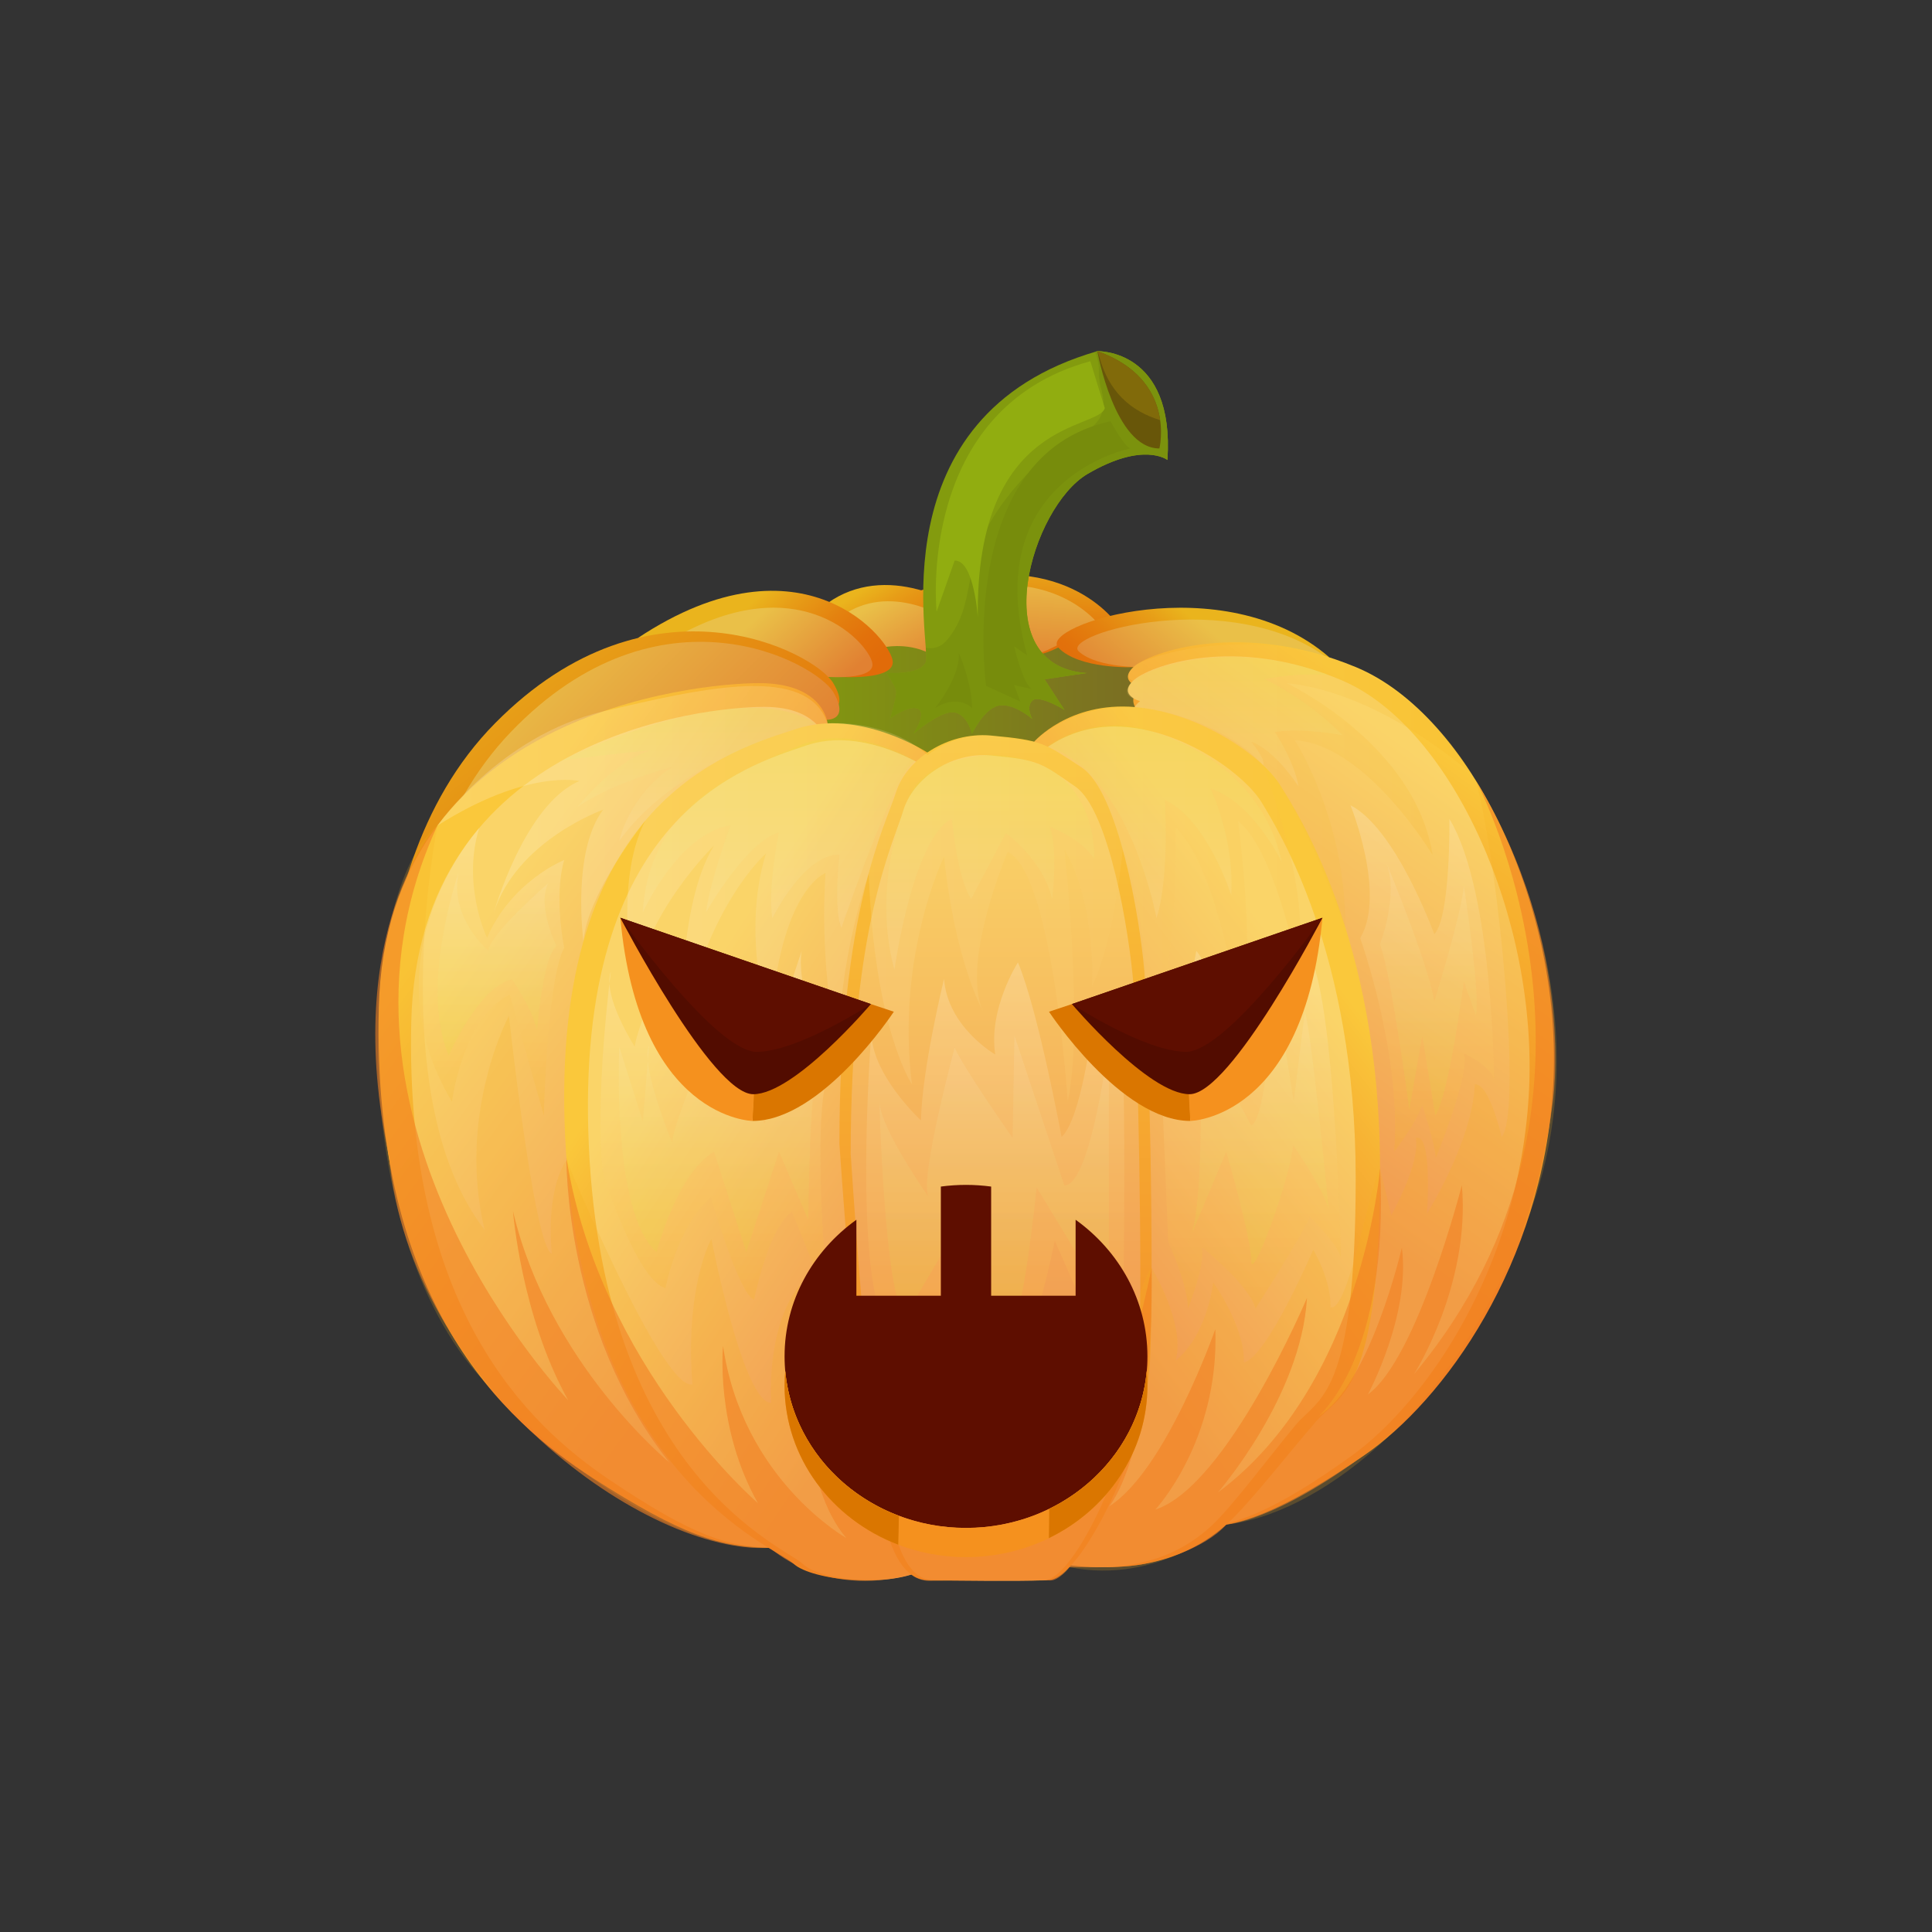 <?xml version="1.0" encoding="utf-8"?>
<!-- Generator: Adobe Illustrator 16.0.0, SVG Export Plug-In . SVG Version: 6.00 Build 0)  -->
<!DOCTYPE svg PUBLIC "-//W3C//DTD SVG 1.1//EN" "http://www.w3.org/Graphics/SVG/1.1/DTD/svg11.dtd">
<svg version="1.1" id="Layer_1" xmlns="http://www.w3.org/2000/svg" xmlns:xlink="http://www.w3.org/1999/xlink" x="0px" y="0px"
	 width="350px" height="350px" viewBox="0 0 350 350" enable-background="new 0 0 350 350" xml:space="preserve">
<rect x="0" y="0" width="350" height="350" fill="#333333" stroke="none"/>
<g>
	<g>
		<linearGradient id="SVGID_1_" gradientUnits="userSpaceOnUse" x1="141.124" y1="130.046" x2="217.998" y2="130.046">
			<stop  offset="0" style="stop-color:#839B0E"/>
			<stop  offset="1" style="stop-color:#796527"/>
		</linearGradient>
		<ellipse fill="url(#SVGID_1_)" cx="179.561" cy="130.046" rx="38.437" ry="19.958"/>
		<g>
			<linearGradient id="SVGID_2_" gradientUnits="userSpaceOnUse" x1="180.975" y1="100.277" x2="179.799" y2="120.552">
				<stop  offset="0" style="stop-color:#EAB41D"/>
				<stop  offset="0.212" style="stop-color:#E79D17"/>
				<stop  offset="0.521" style="stop-color:#E4820F"/>
				<stop  offset="0.794" style="stop-color:#E2710B"/>
				<stop  offset="1" style="stop-color:#E16B09"/>
			</linearGradient>
			<path fill="url(#SVGID_2_)" d="M179.248,116.746c0,0,4.528,4.528,12.462,0.561s10.798-4.065,10.798-4.065
				s-10.01-15.331-35.637-6.293C141.243,115.984,179.248,116.746,179.248,116.746z"/>
			<linearGradient id="SVGID_3_" gradientUnits="userSpaceOnUse" x1="180.884" y1="102.61" x2="179.855" y2="120.35">
				<stop  offset="0" style="stop-color:#EAC048"/>
				<stop  offset="1" style="stop-color:#E18132"/>
			</linearGradient>
			<path fill="url(#SVGID_3_)" d="M179.374,117.02c0,0,3.962,3.961,10.903,0.491c6.942-3.471,9.449-3.557,9.449-3.557
				s-8.76-13.415-31.184-5.507C146.12,116.353,179.374,117.02,179.374,117.02z"/>
			<linearGradient id="SVGID_4_" gradientUnits="userSpaceOnUse" x1="157.954" y1="105.91" x2="167.944" y2="122.365">
				<stop  offset="0" style="stop-color:#EAB41D"/>
				<stop  offset="0.212" style="stop-color:#E79D17"/>
				<stop  offset="0.521" style="stop-color:#E4820F"/>
				<stop  offset="0.794" style="stop-color:#E2710B"/>
				<stop  offset="1" style="stop-color:#E16B09"/>
			</linearGradient>
			<path fill="url(#SVGID_4_)" d="M159.934,116.351c0,0,6.653-1.248,11.721,2.719c5.069,3.967,10.138-1.102,6.171-5.73
				c-3.967-4.628-17.512-11.504-27.902-4.081C139.533,116.684,159.934,116.351,159.934,116.351z"/>
			<linearGradient id="SVGID_5_" gradientUnits="userSpaceOnUse" x1="158.999" y1="108.866" x2="166.965" y2="121.987">
				<stop  offset="0" style="stop-color:#EAC048"/>
				<stop  offset="1" style="stop-color:#E18132"/>
			</linearGradient>
			<path fill="url(#SVGID_5_)" d="M160.578,117.191c0,0,5.305-0.995,9.347,2.168c4.041,3.162,8.083-0.878,4.919-4.569
				c-3.163-3.69-13.963-9.173-22.249-3.253C144.311,117.458,160.578,117.191,160.578,117.191z"/>
			<linearGradient id="SVGID_6_" gradientUnits="userSpaceOnUse" x1="218.902" y1="114.417" x2="203.723" y2="132.012">
				<stop  offset="0" style="stop-color:#EAB41D"/>
				<stop  offset="0.212" style="stop-color:#E79D17"/>
				<stop  offset="0.521" style="stop-color:#E4820F"/>
				<stop  offset="0.794" style="stop-color:#E2710B"/>
				<stop  offset="1" style="stop-color:#E16B09"/>
			</linearGradient>
			<path fill="url(#SVGID_6_)" d="M205.303,120.871c0,0-9.847,0.402-13.593-3.564s29.921-14.936,49.12,1.787L205.303,120.871z"/>
			<linearGradient id="SVGID_7_" gradientUnits="userSpaceOnUse" x1="220.635" y1="115.252" x2="206.538" y2="131.593">
				<stop  offset="0" style="stop-color:#EAC048"/>
				<stop  offset="1" style="stop-color:#E18132"/>
			</linearGradient>
			<path fill="url(#SVGID_7_)" d="M207.995,120.872c0,0-9.101,0.324-12.563-2.855c-3.463-3.179,27.653-11.97,45.397,1.433
				L207.995,120.872z"/>
			<linearGradient id="SVGID_8_" gradientUnits="userSpaceOnUse" x1="133.682" y1="111.44" x2="149.335" y2="128.598">
				<stop  offset="0" style="stop-color:#EAB41D"/>
				<stop  offset="0.212" style="stop-color:#E79D17"/>
				<stop  offset="0.521" style="stop-color:#E4820F"/>
				<stop  offset="0.794" style="stop-color:#E2710B"/>
				<stop  offset="1" style="stop-color:#E16B09"/>
			</linearGradient>
			<path fill="url(#SVGID_8_)" d="M149.924,122.496c0,0,11.814,1.202,11.814-2.544c0-3.747-16.184-24.254-46.187-4.369
				L149.924,122.496z"/>
			<linearGradient id="SVGID_9_" gradientUnits="userSpaceOnUse" x1="135.892" y1="112.971" x2="148.594" y2="126.895">
				<stop  offset="0" style="stop-color:#EAC048"/>
				<stop  offset="1" style="stop-color:#E18132"/>
			</linearGradient>
			<path fill="url(#SVGID_9_)" d="M148.237,122.527c0,0,9.822,0.999,9.822-2.116c0-3.114-12.641-18.47-36.275-4.629L148.237,122.527
				z"/>
			<linearGradient id="SVGID_10_" gradientUnits="userSpaceOnUse" x1="75.561" y1="120.629" x2="125.352" y2="186.808">
				<stop  offset="0" style="stop-color:#EAB41D"/>
				<stop  offset="0.212" style="stop-color:#E79D17"/>
				<stop  offset="0.521" style="stop-color:#E4820F"/>
				<stop  offset="0.794" style="stop-color:#E2710B"/>
				<stop  offset="1" style="stop-color:#E16B09"/>
			</linearGradient>
			<path fill="url(#SVGID_10_)" d="M149.134,128.789c0,0,5.126,0.541,1.825-5.03c-3.302-5.572-33.016-21.358-61.285,7.273
				c-28.269,28.631-18.953,80.29-18.953,80.29L149.134,128.789z"/>
			<linearGradient id="SVGID_11_" gradientUnits="userSpaceOnUse" x1="79.36" y1="134.881" x2="113.99" y2="169.516">
				<stop  offset="0" style="stop-color:#EAC048"/>
				<stop  offset="1" style="stop-color:#E18132"/>
			</linearGradient>
			<path fill="url(#SVGID_11_)" d="M149.268,130.398c0,0,4.892,0.529,1.742-4.933s-31.493-20.94-58.458,7.132
				s-18.079,78.724-18.079,78.724L149.268,130.398z"/>
			<linearGradient id="SVGID_12_" gradientUnits="userSpaceOnUse" x1="82.003" y1="164.211" x2="147.734" y2="212.13">
				<stop  offset="0" style="stop-color:#FAC83B"/>
				<stop  offset="0.198" style="stop-color:#F7B334"/>
				<stop  offset="0.512" style="stop-color:#F4982B"/>
				<stop  offset="0.79" style="stop-color:#F28726"/>
				<stop  offset="1" style="stop-color:#F18124"/>
			</linearGradient>
			<path fill="url(#SVGID_12_)" d="M149.924,131.051c0,0-0.616-7.293-12.377-7.293c-11.762,0-67.683,5.57-68.92,58.808
				c-1.238,53.237,22.698,74.903,38.793,85.222c16.095,10.316,23.151,12.594,32.313,12.59
				C148.895,280.374,149.924,131.051,149.924,131.051z"/>
			<linearGradient id="SVGID_13_" gradientUnits="userSpaceOnUse" x1="86.166" y1="168.264" x2="148.934" y2="214.022">
				<stop  offset="0" style="stop-color:#FAD468"/>
				<stop  offset="1" style="stop-color:#F19950"/>
			</linearGradient>
			<path fill="url(#SVGID_13_)" d="M149.924,135.147c0,0-0.572-7.093-11.483-7.093s-62.792,5.418-63.941,57.195
				c-1.149,51.777,21.058,72.849,35.99,82.884c14.933,10.034,21.478,12.249,29.979,12.245S149.924,135.147,149.924,135.147z"/>
			<linearGradient id="SVGID_14_" gradientUnits="userSpaceOnUse" x1="117.855" y1="184.861" x2="175.342" y2="222.68">
				<stop  offset="0" style="stop-color:#FAC83B"/>
				<stop  offset="0.198" style="stop-color:#F7B334"/>
				<stop  offset="0.512" style="stop-color:#F4982B"/>
				<stop  offset="0.79" style="stop-color:#F28726"/>
				<stop  offset="1" style="stop-color:#F18124"/>
			</linearGradient>
			<path fill="url(#SVGID_14_)" d="M168.01,136.333c0,0-12.306-8.035-23.654-4.321c-11.349,3.714-44.861,12.624-41.972,73.938
				c2.889,61.314,38.05,74.217,41.353,77.313c3.302,3.096,17.876,4.617,24.414,0.452C174.689,279.55,168.01,136.333,168.01,136.333z
				"/>
			<linearGradient id="SVGID_15_" gradientUnits="userSpaceOnUse" x1="120.534" y1="187.482" x2="175.926" y2="223.923">
				<stop  offset="0" style="stop-color:#FAD468"/>
				<stop  offset="1" style="stop-color:#F19950"/>
			</linearGradient>
			<path fill="url(#SVGID_15_)" d="M168.199,139.298c0,0-11.538-7.877-22.177-4.235c-10.64,3.64-42.058,12.374-39.35,72.475
				c2.709,60.104,35.673,72.75,38.769,75.784s16.761,4.525,22.89,0.443C174.46,279.683,168.199,139.298,168.199,139.298z"/>
			<linearGradient id="SVGID_16_" gradientUnits="userSpaceOnUse" x1="266.596" y1="139.266" x2="221.446" y2="201.863">
				<stop  offset="0" style="stop-color:#FAC83B"/>
				<stop  offset="0.198" style="stop-color:#F7B334"/>
				<stop  offset="0.512" style="stop-color:#F4982B"/>
				<stop  offset="0.79" style="stop-color:#F28726"/>
				<stop  offset="1" style="stop-color:#F18124"/>
			</linearGradient>
			<path fill="url(#SVGID_16_)" d="M205.641,128.093c0,0-1.239-1.857,1.031-3.509c0,0-4.183-1.031-1.369-3.713
				c2.813-2.683,19.527-8.667,40.369,0c20.841,8.666,37.553,43.746,35.697,75.935c-1.857,32.19-19.811,56.951-34.254,66.855
				c-14.444,9.904-23.368,13.58-30.771,12.774L205.641,128.093z"/>
			<linearGradient id="SVGID_17_" gradientUnits="userSpaceOnUse" x1="264.141" y1="141.79" x2="219.981" y2="203.015">
				<stop  offset="0" style="stop-color:#FAD468"/>
				<stop  offset="1" style="stop-color:#F19950"/>
			</linearGradient>
			<path fill="url(#SVGID_17_)" d="M205.564,130.456c0,0-1.167-1.829,0.973-3.454c0,0-3.942-1.014-1.289-3.654
				c2.652-2.641,18.411-8.529,38.063,0c19.65,8.528,35.408,43.05,33.658,74.728s-18.678,56.045-32.297,65.792
				s-22.033,13.362-29.014,12.569L205.564,130.456z"/>
			<linearGradient id="SVGID_18_" gradientUnits="userSpaceOnUse" x1="241.492" y1="177.082" x2="186.218" y2="219.389">
				<stop  offset="0" style="stop-color:#FAC83B"/>
				<stop  offset="0.198" style="stop-color:#F7B334"/>
				<stop  offset="0.512" style="stop-color:#F4982B"/>
				<stop  offset="0.79" style="stop-color:#F28726"/>
				<stop  offset="1" style="stop-color:#F18124"/>
			</linearGradient>
			<path fill="url(#SVGID_18_)" d="M187.349,134.369c0,0,6.323-7.308,18.292-6.275c11.967,1.031,23.109,9.079,26.205,14.032
				c3.096,4.952,18.156,27.855,18.158,69.538c0.003,40.855-7.222,40.856-11.555,45.809c-4.334,4.951-12.33,15.208-16.287,18.715
				c-3.959,3.508-13.5,10.52-32.654,6.529S187.349,134.369,187.349,134.369z"/>
			<linearGradient id="SVGID_19_" gradientUnits="userSpaceOnUse" x1="238.559" y1="179.971" x2="185.219" y2="220.797">
				<stop  offset="0" style="stop-color:#FAD468"/>
				<stop  offset="1" style="stop-color:#F19950"/>
			</linearGradient>
			<path fill="url(#SVGID_19_)" d="M186.908,137.837c0,0,5.923-7.139,17.133-6.131c11.211,1.008,21.648,8.87,24.547,13.707
				c2.899,4.837,17.006,27.209,17.008,67.925c0.004,39.909-6.764,39.909-10.822,44.747c-4.061,4.836-11.548,14.855-15.256,18.281
				c-3.707,3.426-12.646,10.273-30.586,6.377C170.99,278.845,186.908,137.837,186.908,137.837z"/>
			<linearGradient id="SVGID_20_" gradientUnits="userSpaceOnUse" x1="180.346" y1="133.19" x2="180.346" y2="286.365">
				<stop  offset="0" style="stop-color:#FAC83B"/>
				<stop  offset="1" style="stop-color:#F18124"/>
			</linearGradient>
			<path fill="url(#SVGID_20_)" d="M179.434,133.251c-7.823-0.68-15.27,4.333-17.127,10.317c-1.856,5.984-10.24,21.145-10.24,63.652
				c0,0,2.812,41.585,4.875,49.838c2.063,8.254,2.22,29.114,11.262,29.202c4.614,0.047,15.967,0.207,21.744,0
				c5.777-0.206,17.549-23.425,18.375-39.52c0.824-16.094-0.207-61.285-1.031-70.982c-0.826-9.699-4.746-32.396-11.35-36.729
				C189.338,134.696,188.926,134.076,179.434,133.251z"/>
			<linearGradient id="SVGID_21_" gradientUnits="userSpaceOnUse" x1="180.346" y1="144.177" x2="180.346" y2="248.844">
				<stop  offset="0" style="stop-color:#FAD468"/>
				<stop  offset="1" style="stop-color:#F19950"/>
			</linearGradient>
			<path fill="url(#SVGID_21_)" d="M179.5,136.856c-7.257-0.664-14.165,4.231-15.887,10.074c-1.723,5.843-9.499,20.647-9.499,62.153
				c0,0,2.607,40.606,4.522,48.665c1.915,8.06,2.059,28.429,10.446,28.516c4.279,0.045,14.812,0.202,20.17,0
				c5.359-0.202,16.279-22.873,17.045-38.589c0.766-15.717-0.191-59.842-0.957-69.312c-0.766-9.471-4.401-31.634-10.527-35.864
				C188.688,138.267,188.305,137.662,179.5,136.856z"/>
		</g>
		<path opacity="0.2" fill="#F6B21E" d="M79.237,149.577c0,0-9.859,49.471,8.555,73.217c-5.06-21.08,4.408-38.786,4.408-38.786
			s4.518,41.802,7.769,43.126c-1.084-12.408,2.676-16.952,2.676-16.952s17.258,41.681,22.788,40.626
			c-1.354-17.924,3.439-26.365,3.439-26.365s5.731,29.701,10.837,29.701c-0.625-15.215,5.192-21.364,5.192-21.364
			s2.554,22.58,7.165,22.823c-2.769-14.174,1.793-25.031,1.793-25.031s9.547,24.817,13.121,24.251
			c1.269-8.681,7.891-14.558,7.891-14.558s0.503,17.809,7.684,17.79c7.18-0.019,10.21-22.626,10.21-22.626l6.375,15.691
			c2.95-0.092,7.445-19.564,9.484-21.421c0,0,6.172,10.007,4.372,16.771c5.824-4.77,6.777-14.136,6.777-14.136
			s5.708,7.82,5.575,14.467c4.188-0.863,12.555-20.399,12.555-20.399s3.267,5.377,3.134,10.429
			c3.261,0.77,6.934-21.482,8.966-25.168c-0.001,0,2.043,8.488,2.043,8.488s5.321-9.449,4.439-14.007
			c3.086-1.026,2.025,13.712,2.025,13.712s8.229-13.076,8.672-23.409c2.642-0.245,4.846,9.503,4.846,9.503
			c3.672-4.018-0.266-47.71-4.627-64.464c0,0,24.885,37.339,9.7,78.461c-14.474,38.092-39.696,54.618-54.94,56.239
			c0,0-12.076,11.025-28.436,7.721c0,0-1.111,2.457-5.654,2.457s-19.869,0-19.869,0s-1.994-0.133-3.099-1.119
			c0,0-9.924,3.285-20.478-1.338c0,0-3.251-2.553-5.119-3.529c0,0-20.753,3.123-52.028-30.389
			C62.669,223.235,64.579,161.528,79.237,149.577z"/>
		<path opacity="0.6" fill="#F18124" d="M79.237,149.577c0,0-17.61,18.75-8.763,59.953c3.871,41.586,46.919,72.357,69.034,70.848
			c0,0,9.365,9.14,25.597,4.867c0,0,1.25,1.119,3.099,1.119c1.847,0,21.749-0.104,21.749-0.104s1.337,0.653,3.774-2.354
			c0,0,8.562,0.192,12.253-0.361c3.691-0.553,12.243-2.882,16.183-7.359c0,0,8.779-0.443,25.681-13.147
			c16.903-12.704,29.657-34.993,33.403-62.907c0,0,4.596-28.405-13.844-58.646c0,0,30.631,57.214-11.242,107.459
			c0,0,10.285-16.161,8.668-34.231c0,0-8.052,31.441-17.027,37.905c0,0,7.773-14.397,6.157-26.593c0,0-5.731,24.829-15.134,30.559
			c0,0,12.956-10.656,11.18-44.922c0,0-3.098,39.193-29.396,58.732c0,0,15.133-17.338,16.161-35.261
			c0,0-14.399,34.084-27.475,38.346c0,0,11.607-12.415,10.872-32.688c0,0-8.963,25.637-19.247,32.102c0,0,8.199-9.264,7.706-43.194
			c0,0-8.146,40.403-17.549,45.985c0,0,3.82-9.99,2.35-27.914c0,0-5.141,27.914-10.43,29.676c0,0-8.53-3.637-9.11-20.567
			c0,0-6.024,12.047-1.617,21.891c0,0-13.901-17.646-18.41-48.198c0,0,3.278,36.885,7.099,47.758c0,0-12.195-11.46-15.28-29.09
			c0,0-0.441,19.981,7.639,29.384c0,0-18.805-10.578-22.331-34.819c0,0-1.469,14.691,6.318,28.502c0,0-28.544-24.565-34.694-62.529
			c0,0-0.42,31.089,18.679,55.184c0,0-21.876-17.961-28.355-45.545c0,0,1.469,18.951,9.99,34.231
			C102.925,253.646,54.442,203.255,79.237,149.577z"/>
		<linearGradient id="SVGID_22_" gradientUnits="userSpaceOnUse" x1="79.237" y1="158.163" x2="266.647" y2="158.163">
			<stop  offset="0" style="stop-color:#FFFFFF"/>
			<stop  offset="1" style="stop-color:#F6B21E"/>
		</linearGradient>
		<path opacity="0.2" fill="url(#SVGID_22_)" d="M79.237,149.577c0,0,11.243-16.281,30.015-20.693
			c18.773-4.413,36.984-8.512,40.671,2.147c0,0,10.899-0.832,18.11,5.765c0,0,5.413-4.49,12.364-3.459
			c6.952,1.031,6.952,1.031,6.952,1.031s6.15-6.747,18.292-6.275l0.896-1.092c0,0-4.332-0.791-1.289-3.654
			c0,0-2.139-0.708,0.492-2.856s40.101-13.967,60.907,19.779c0,0-16.216-14.763-33.554-16.512c0,0,23.215,10.885,26.445,31.16
			c0,0-12.019-20.085-24.975-20.816c0,0,9.256,14.158,9.134,33.828c0,0-9.274-25.029-14.871-29.305c0,0,9.263,24.227,6.03,35.393
			c0,0-4.113-20.275-10.578-25.271c0,0,3.527,26.152,0.295,34.378c0,0-4.055-26.126-11.577-33.191c0,0,0.747,24.641-5.003,41.111
			c0,0,0.59-24.572-4.605-37.151c0,0-1.44,16.303-5.555,24.825c0,0,0.881-14.683-4.994-24.825c0,0,3.525,32.464,0.586,45.687
			c0,0-2.643-41.431-10.87-45.25c0,0-8.452,19.688-4.521,28.795c0,0-4.978-8.815-7.016-27.914c0,0-8.74,17.825-5.802,41.234
			c0,0-6.853-10.063-7.834-38.284c0,0-6.721,19.557-4.997,35.239c0,0-4.103-15.833-2.834-35.239c0,0-8.339,2.925-10,27.903
			c0,0-5.499-16.161-0.789-31.441c0,0-10.863,9.403-15.27,32.617c0,0-0.881-23.214,5.876-34.086c0,0-13.223,12.929-14.398,26.739
			c0,0-4.045-19.875,1.944-31.241c0,0-10.507,13.096-11.221,21.875c0,0-2.164-16.197,3.556-23.837c0,0-15.729,5.583-19.843,18.805
			c0,0,5.583-19.811,15.574-24.01C104.982,141.486,95.511,139.241,79.237,149.577z"/>
		<linearGradient id="SVGID_23_" gradientUnits="userSpaceOnUse" x1="89.036" y1="150.004" x2="89.036" y2="202.068">
			<stop  offset="0" style="stop-color:#FFFFFF"/>
			<stop  offset="1" style="stop-color:#F6B21E"/>
		</linearGradient>
		<path opacity="0.2" fill="url(#SVGID_23_)" d="M86.811,150.004c0,0-20.909,22.838-4.936,49.577c0,0,1.951-15.279,10.473-19.393
			l6.17,21.879c0,0,0.563-24.514,3.691-30.4c0,0-1.931-9.178,0-15.867c0,0-9.567,3.82-13.975,14.104
			C88.233,169.904,83.625,160.368,86.811,150.004z"/>
		<linearGradient id="SVGID_24_" gradientUnits="userSpaceOnUse" x1="129.35" y1="172.255" x2="129.35" y2="235.429">
			<stop  offset="0" style="stop-color:#FFFFFF"/>
			<stop  offset="1" style="stop-color:#F6B21E"/>
		</linearGradient>
		<path opacity="0.2" fill="url(#SVGID_24_)" d="M110.659,176.035c0,0-3.025,23.131-1.407,36.661c0,0,5.99,19.073,11.304,20.676
			c0,0,2.057-11.166,8.228-16.455c0,0,5.084,17.631,7.832,18.512c0,0,2.747-13.517,6.86-15.867l6.45,15.867
			c0,0-2.912-32.325,0-40.549c0,0-5.863-16.16-4.687-22.625c0,0-6.225,18.218-5.316,19.393c0,0-7.906-8.043-8.494-17.042
			c0,0-9.002,16.161-9.644,20.275c0,0-3.916-13.039,0-22.625c0,0-5.93,12.047-6.812,17.336
			C114.972,189.591,109.073,180.405,110.659,176.035z"/>
		<linearGradient id="SVGID_25_" gradientUnits="userSpaceOnUse" x1="180.299" y1="174.342" x2="180.299" y2="247.955">
			<stop  offset="0" style="stop-color:#FFFFFF"/>
			<stop  offset="1" style="stop-color:#F6B21E"/>
		</linearGradient>
		<path opacity="0.2" fill="url(#SVGID_25_)" d="M157.883,186.638c0,0-2.922,36.939,1.406,50.939l5.445,8.782
			c0,0,6.851-11.242,11.417-13.174c0,0,3.338,15.282,6.851,14.755c3.514-0.527,8.08-23.186,8.08-23.186l7.729,17.564l4.743-11.418
			c0,0,0.702-48.128-1.229-51.816c0,0-2.811,5.973-4.392,6.85c0,0-2.108,16.975-5.62,20.016c0,0-4.217-22.824-7.904-31.608
			c0,0-5.408,8.431-4.109,16.687c0,0-8.613-4.918-9.279-13.7c0,0-4.001,16.334-4.177,25.645
			C166.842,202.974,157.532,194.366,157.883,186.638z"/>
		<linearGradient id="SVGID_26_" gradientUnits="userSpaceOnUse" x1="226.662" y1="169.249" x2="226.662" y2="237.05">
			<stop  offset="0" style="stop-color:#FFFFFF"/>
			<stop  offset="1" style="stop-color:#F6B21E"/>
		</linearGradient>
		<path opacity="0.2" fill="url(#SVGID_26_)" d="M216.727,172.255c0,0-3.337,18.598-6.322,22.99l1.229,29.686
			c0,0,3.621,8.079,3.568,12.119c0,0,3.107-7.553,2.58-11.066c0,0,8.431,6.676,9.661,11.066c0,0,8.782-13.7,9.836-16.687
			c0,0,5.31,5.271,5.642,7.554c0,0-0.898-42.508-5.115-53.575c0,0-1.932,6.148-3.512,6.325c0,0-2.283-7.906-4.568-11.418
			c0,0-0.352,17.741-5.444,21.079C224.28,190.327,219.713,175.788,216.727,172.255z"/>
		<linearGradient id="SVGID_27_" gradientUnits="userSpaceOnUse" x1="257.654" y1="145.887" x2="257.654" y2="209.777">
			<stop  offset="0" style="stop-color:#FFFFFF"/>
			<stop  offset="1" style="stop-color:#F6B21E"/>
		</linearGradient>
		<path opacity="0.2" fill="url(#SVGID_27_)" d="M244.655,145.887c0,0,6.519,16.073,1.757,24.064c0,0,7.554,21.005,6.148,38.695
			c0,0,3.863-4.937,5.094-8.449c0,0,2.283,6.897,2.459,9.579c0,0,6.323-15.408,5.094-18.922c0,0,4.215,1.756,5.445,4.566
			c0,0-0.176-34.077-8.08-47.075c0,0,0.251,17.667-2.734,20.903C259.838,169.249,252.912,150.103,244.655,145.887z"/>
		<linearGradient id="SVGID_28_" gradientUnits="userSpaceOnUse" x1="124.668" y1="152.326" x2="124.668" y2="128.232">
			<stop  offset="0" style="stop-color:#FFFFFF"/>
			<stop  offset="1" style="stop-color:#CEFB21"/>
		</linearGradient>
		<path opacity="0.1" fill="url(#SVGID_28_)" d="M101.6,137.855c0,0,31.62-15.898,46.136-6.824c0,0-24.331,5.664-35.546,21.295
			c0,0,1.642-8.04,9.594-13.398c0,0-10.269,2.589-17.146,7.234c0,0,6.747-8.484,13.467-10.271
			C118.104,135.891,104.905,137.23,101.6,137.855z"/>
		<linearGradient id="SVGID_29_" gradientUnits="userSpaceOnUse" x1="141.125" y1="168.092" x2="141.125" y2="133.741">
			<stop  offset="0" style="stop-color:#FFFFFF"/>
			<stop  offset="1" style="stop-color:#CEFB21"/>
		</linearGradient>
		<path opacity="0.1" fill="url(#SVGID_29_)" d="M165.798,137.872c0,0-11.18-7.074-21.224-2.708
			c-10.044,4.367-26.988,10.133-28.124,30.133c0,0,6.375-14.262,15.896-15.778c0,0-3.668,9.839-4.455,15.778
			c0,0,7.337-12.927,13.232-14.499c0,0-2.101,9.958-1.203,15.546c0,0,5.664-11.616,12.146-11.529c0,0-1.11,9.889,0.368,13.276
			C152.434,168.092,162.305,139.095,165.798,137.872z"/>
		<linearGradient id="SVGID_30_" gradientUnits="userSpaceOnUse" x1="179.389" y1="175.69" x2="179.389" y2="136.79">
			<stop  offset="0" style="stop-color:#FFFFFF"/>
			<stop  offset="1" style="stop-color:#CEFB21"/>
		</linearGradient>
		<path opacity="0.1" fill="url(#SVGID_30_)" d="M178.725,136.796c-5.765,0.465-11.617,2.474-13.976,7.364
			c-2.358,4.892-6.375,18.254-2.707,31.53c0,0,3.231-23.582,10.393-27.424c0,0,0.952,10.763,3.493,14.585l6.291-11.935
			c0,0,6.725,4.774,8.385,11.935c0,0,1.134-8.908-0.438-13.1c0,0,5.502,2.009,8.035,5.764c0,0,0.654-9.597-6.617-15.235
			C186.148,136.474,178.725,136.796,178.725,136.796z"/>
		<linearGradient id="SVGID_31_" gradientUnits="userSpaceOnUse" x1="211.022" y1="166.344" x2="211.022" y2="131.439">
			<stop  offset="0" style="stop-color:#FFFFFF"/>
			<stop  offset="1" style="stop-color:#CEFB21"/>
		</linearGradient>
		<path opacity="0.1" fill="url(#SVGID_31_)" d="M189.803,135.193c0,0,7.773-6.156,18.822-2.702
			c11.051,3.455,20.832,11.009,23.615,23.749c0,0-5.266-10.963-12.941-13.371c0,0,4.337,8.831,3.762,19.337
			c0,0-4.289-13.62-12.038-17.306c0,0,0.903,13.92-1.506,21.444C209.517,166.344,204.701,140.084,189.803,135.193z"/>
		<linearGradient id="SVGID_32_" gradientUnits="userSpaceOnUse" x1="223.773" y1="142.492" x2="223.773" y2="119.028">
			<stop  offset="0" style="stop-color:#FFFFFF"/>
			<stop  offset="1" style="stop-color:#CEFB21"/>
		</linearGradient>
		<path opacity="0.1" fill="url(#SVGID_32_)" d="M206.537,127.001c0,0-4.543-1.365-0.631-4.073
			c3.912-2.71,18.531-6.894,34.811-0.632c0,0-4.637-0.547-11.71,0.72c0,0,7.223,3.129,14.222,10.173c0,0-7.525-1.458-12.266-0.555
			c0,0,3.461,5.117,4.289,9.857c0,0-4.238-6.622-8.59-8.126c0,0,2.717,3.23,2.165,4.26c0,0-7.352-8.828-23.187-10.532"/>
		<linearGradient id="SVGID_33_" gradientUnits="userSpaceOnUse" x1="90.04" y1="158.163" x2="90.04" y2="191.205">
			<stop  offset="0" style="stop-color:#FFFFFF"/>
			<stop  offset="1" style="stop-color:#CEFB21"/>
		</linearGradient>
		<path opacity="0.1" fill="url(#SVGID_33_)" d="M83.051,158.163c0,0-7.124,20.606-1.757,33.042c0,0,5.511-12.596,11.467-13.762
			c0,0,3.366,4.66,4.531,9.192c0,0,1.035-13.206,3.495-15.277c0,0-3.623-7.519-1.423-11.394c0,0-10.746,9.303-10.875,12.291
			C88.489,172.255,81.424,166.33,83.051,158.163z"/>
		<linearGradient id="SVGID_34_" gradientUnits="userSpaceOnUse" x1="129.913" y1="185.454" x2="129.913" y2="226.835">
			<stop  offset="0" style="stop-color:#FFFFFF"/>
			<stop  offset="1" style="stop-color:#CEFB21"/>
		</linearGradient>
		<path opacity="0.1" fill="url(#SVGID_34_)" d="M112.19,189.643c0,0-1.461,29.988,6.748,37.192c0,0,3.687-14.24,10.412-18.188
			l5.839,18.188l5.936-18.188l5.289,12.325c0,0,0.301-22.283,1.323-25.299l-3.334-10.219c0,0-6.811,18.155-5.639,18.388
			c0,0-9.435-13.36-8.851-18.388c0,0-7.959,17.311-8.126,21.611c0,0-5.865-14.24-4.189-17.758l-1.146,13.842L112.19,189.643z"/>
		<linearGradient id="SVGID_35_" gradientUnits="userSpaceOnUse" x1="180.09" y1="187.632" x2="180.09" y2="240.243">
			<stop  offset="0" style="stop-color:#FFFFFF"/>
			<stop  offset="1" style="stop-color:#CEFB21"/>
		</linearGradient>
		<path opacity="0.1" fill="url(#SVGID_35_)" d="M159.314,199.581c0,0,0.838,33.787,4.525,39.149l10.219-17.424
			c0,0,6.87,19.267,9.048,18.933c2.178-0.336,4.691-25.131,4.691-25.131l11.393,18.764l1.675-7.037v-38.03
			c0,0-3.184,25.829-8.042,25.968l-9.047-27.141l-0.335,18.513c0,0-8.766-12.481-10.498-16.335c0,0-6.424,23.862-4.748,26.974
			C168.195,216.783,159.482,204.495,159.314,199.581z"/>
		<linearGradient id="SVGID_36_" gradientUnits="userSpaceOnUse" x1="227.959" y1="179.59" x2="227.959" y2="229.023">
			<stop  offset="0" style="stop-color:#FFFFFF"/>
			<stop  offset="1" style="stop-color:#CEFB21"/>
		</linearGradient>
		<path opacity="0.1" fill="url(#SVGID_36_)" d="M217.283,186.459c0,0,1.363,33.172-2.082,38.701l6.939-16.514
			c0,0,4.117,14.144,4.494,19.028c0.018,0.232,0.027,0.456,0.027,0.668c0.004,4.691,7.543-16.25,7.543-20.941
			c0,0,5.483,7.707,6.512,11.728c0,0-3.142-32.61-4.334-35.853l-2.012,16.305c0,0-2.68-17.479-3.518-19.991
			c0,0-1.511,23.853-4.191,24.252L217.283,186.459z"/>
		<linearGradient id="SVGID_37_" gradientUnits="userSpaceOnUse" x1="258.764" y1="156.24" x2="258.764" y2="202.068">
			<stop  offset="0" style="stop-color:#FFFFFF"/>
			<stop  offset="1" style="stop-color:#CEFB21"/>
		</linearGradient>
		<path opacity="0.1" fill="url(#SVGID_37_)" d="M265.199,160.49c0,0,3.014,19.603,2.178,23.456l-2.179-6.115
			c0,0-2.754,20.871-5.193,24.236l-2.351-14.436l-2.34,13.402c0,0-3.232-24.396-5.311-29.989c0,0,3.467-9.005,1.121-14.806
			c0,0,7.54,18.026,8.713,25.193C259.838,181.433,264.764,165.542,265.199,160.49z"/>
		<g>
			<path fill="#839B0E" d="M160.562,121.866c0,0,6.124,0.598,7.169-1.942c1.045-2.538-9.411-44.656,31.065-56.306
				c0,0,14.039-0.448,12.695,19.714c0,0-4.332-3.435-14.488,2.54c-10.156,5.975-18.668,34.771-0.148,36.055l-7.618,1.133
				l3.585,5.527c0,0-4.63-2.838-5.824-1.643c-1.195,1.194,0,3.286,0,3.286s-3.436-2.987-6.123-2.39
				c-2.689,0.598-4.78,5.078-4.78,5.078s-0.896-3.732-3.436-3.882c-2.538-0.15-7.168,3.882-7.168,3.882s2.39-3.583,0.896-4.48
				c-1.494-0.896-5.078,1.643-5.078,1.643s1.195-4.032,1.046-4.928C162.205,124.256,160.562,121.866,160.562,121.866z"/>
			<path fill="#7B920D" d="M198.797,63.618c-0.156,0.045-0.305,0.094-0.459,0.141c0.55,1.124,0.773,2.426,0.73,3.843
				c-0.071,2.301,1.189,4.071,0.736,6.522c-0.827,4.478-7.074,5.578-9.957,8.137c-5.271,4.681-10.656,10.915-12.895,17.752
				c-1.877,5.728-1.331,11.223-5.486,16.042c-1.063,1.234-2.453,1.551-3.756,1.279c0.103,1.371,0.147,2.279,0.02,2.59
				c-1.046,2.54-7.169,1.942-7.169,1.942s1.643,2.39,1.792,3.286c0.149,0.896-1.046,4.928-1.046,4.928s3.584-2.539,5.078-1.643
				c1.494,0.896-0.896,4.48-0.896,4.48s4.631-4.032,7.168-3.882c2.54,0.15,3.436,3.882,3.436,3.882s2.091-4.48,4.78-5.078
				c2.688-0.597,6.123,2.39,6.123,2.39s-1.195-2.091,0-3.286c1.194-1.195,5.824,1.643,5.824,1.643l-3.585-5.527l7.618-1.133
				c-18.52-1.284-10.008-30.081,0.148-36.055c10.156-5.974,14.488-2.54,14.488-2.54C212.836,63.17,198.797,63.618,198.797,63.618z"
				/>
			<path fill="#91AD10" d="M197.52,65.436l2.621,8.488c-1.045,4.032-23.448,1.644-23,37.936c0,0-0.668-10.425-4.198-10.308
				l-3.27,9.263C169.673,110.814,165.856,74.098,197.52,65.436z"/>
			<path fill="#685609" d="M198.797,63.618c0,0,3.12,17.625,11.238,17.625C210.035,81.243,213.191,68.705,198.797,63.618z"/>
			<path fill="#816A0A" d="M199.1,64.445c1.725,6.573,5.776,10.038,11.072,11.667c-0.574-4.065-3.006-9.536-11.371-12.493
				C198.919,63.874,199.021,64.146,199.1,64.445z"/>
			<path fill="#778C0C" d="M201.186,76.313c0,0,2.391,4.48,3.585,4.929c0,0-27.54,5.377-18.698,37.487l-2.359-1.644
				c0,0,1.643,7.02,3.285,7.767l-3.285-0.747l1.13,2.987l-6.21-2.837C178.633,124.256,172.958,82.438,201.186,76.313z"/>
			<path fill="#778C0C" d="M169.395,128.288c0,0,4.609-5.675,4.31-10.006c0,0,2.39,5.377,2.39,10.006
				C176.095,128.288,173.598,125.6,169.395,128.288z"/>
		</g>
	</g>
	<g>
		<path fill="#5E0E00" d="M194.857,220.968v13.769h-15.301v-19.78c-1.49-0.196-3.01-0.305-4.556-0.305
			c-1.548,0-3.066,0.108-4.557,0.305v19.78h-15.3v-13.769c-7.904,5.675-13.01,14.65-13.01,24.757
			c0,17.161,14.715,31.073,32.867,31.073s32.866-13.912,32.866-31.073C207.866,235.618,202.76,226.643,194.857,220.968z"/>
		<path fill="#F5911E" d="M175,276.798c-17.208,0-31.32-12.506-32.74-28.428c-0.078,0.872-0.127,1.752-0.127,2.644
			c0,17.161,14.715,31.073,32.867,31.073s32.866-13.912,32.866-31.073c0-0.892-0.05-1.771-0.128-2.644
			C206.318,264.292,192.209,276.798,175,276.798z"/>
		<path fill="#DA7600" d="M162.836,274.599c-11.3-4.262-19.51-14.283-20.575-26.229c-0.078,0.872-0.127,1.752-0.127,2.644
			c0,13.058,8.523,24.226,20.592,28.825C162.78,278.093,162.816,276.347,162.836,274.599z"/>
		<path fill="#DA7600" d="M207.738,248.37c-0.971,10.893-7.883,20.184-17.662,24.968c-0.012,1.772-0.027,3.544-0.061,5.313
			c10.598-5.156,17.851-15.594,17.851-27.638C207.866,250.122,207.816,249.242,207.738,248.37z"/>
	</g>
	<g>
		<g>
			<path fill="#DA7600" d="M194.188,181.896l-4.152,1.385c0,0,13.008,19.789,25.6,19.789l-0.137-4.844L194.188,181.896z"/>
			<path fill="#F5911E" d="M215.635,203.069c0,0,20.619-0.277,23.939-36.808l-24.697,23.148L215.635,203.069z"/>
			<path fill="#520C00" d="M194.188,181.896l45.387-15.634c0,0-16.605,31.964-24.076,31.964
				C208.023,198.226,194.188,181.896,194.188,181.896z"/>
			<path fill="#5E0E00" d="M194.188,181.896l45.387-15.634c0,0-17.225,24.285-24.697,24.285S194.188,181.896,194.188,181.896z"/>
		</g>
		<g>
			<path fill="#DA7600" d="M157.771,181.896l4.151,1.385c0,0-13.006,19.789-25.599,19.789l0.138-4.844L157.771,181.896z"/>
			<path fill="#F5911E" d="M136.323,203.069c0,0-20.62-0.277-23.941-36.808l24.698,23.148L136.323,203.069z"/>
			<path fill="#520C00" d="M157.771,181.896l-45.389-15.634c0,0,16.606,31.964,24.079,31.964
				C143.933,198.226,157.771,181.896,157.771,181.896z"/>
			<path fill="#5E0E00" d="M157.771,181.896l-45.389-15.634c0,0,17.226,24.285,24.698,24.285S157.771,181.896,157.771,181.896z"/>
		</g>
	</g>
</g>
</svg>
